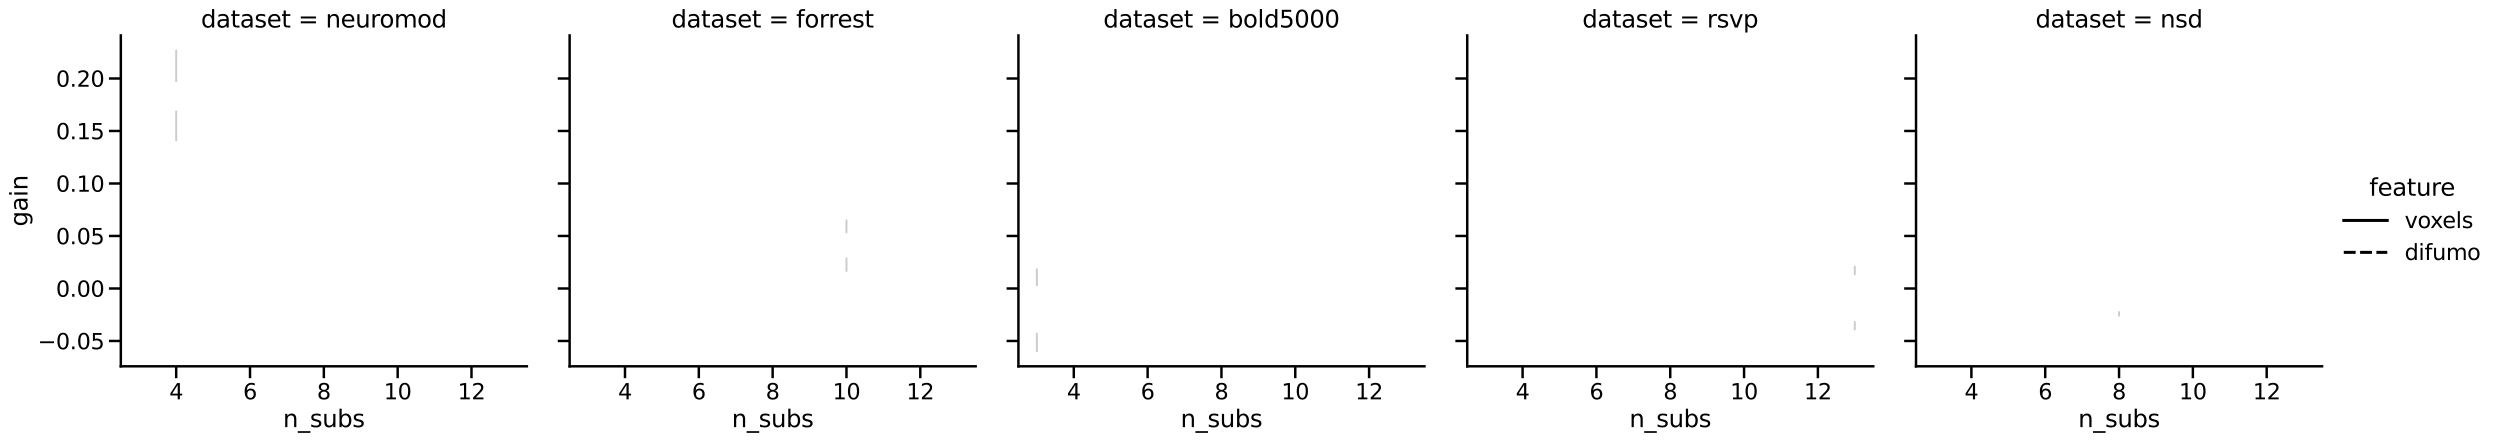 <?xml version="1.0" encoding="utf-8" standalone="no"?>
<!DOCTYPE svg PUBLIC "-//W3C//DTD SVG 1.1//EN"
  "http://www.w3.org/Graphics/SVG/1.1/DTD/svg11.dtd">
<svg xmlns:xlink="http://www.w3.org/1999/xlink" width="1897.099pt" height="335.567pt" viewBox="0 0 1897.099 335.567" xmlns="http://www.w3.org/2000/svg" version="1.1">
 <defs>
  <style type="text/css">*{stroke-linejoin: round; stroke-linecap: butt}</style>
 </defs>
 <g id="figure_1">
  <g id="patch_1">
   <path d="M 0 335.567 
L 1897.099 335.567 
L 1897.099 0 
L 0 0 
z
" style="fill: #ffffff"/>
  </g>
  <g id="axes_1">
   <g id="patch_2">
    <path d="M 91.685 277.977 
L 399.799 277.977 
L 399.799 26.877 
L 91.685 26.877 
z
" style="fill: #ffffff"/>
   </g>
   <g id="PolyCollection_1">
    <defs>
     <path id="m63cdfc72ee" d="M 133.701 -297.277 
L 133.701 -273.858 
L 133.701 -297.277 
L 133.701 -297.277 
z
" style="stroke: #000000; stroke-opacity: 0.2; stroke-width: 1.5"/>
    </defs>
    <g clip-path="url(#p7c803157a4)">
     <use xlink:href="#m63cdfc72ee" x="0" y="335.567" style="fill-opacity: 0.2; stroke: #000000; stroke-opacity: 0.2; stroke-width: 1.5"/>
    </g>
   </g>
   <g id="PolyCollection_2">
    <defs>
     <path id="md21bf39720" d="M 133.701 -250.958 
L 133.701 -229.041 
L 133.701 -250.958 
L 133.701 -250.958 
z
" style="stroke: #000000; stroke-opacity: 0.2; stroke-width: 1.5"/>
    </defs>
    <g clip-path="url(#p7c803157a4)">
     <use xlink:href="#md21bf39720" x="0" y="335.567" style="fill-opacity: 0.2; stroke: #000000; stroke-opacity: 0.2; stroke-width: 1.5"/>
    </g>
   </g>
   <g id="matplotlib.axis_1">
    <g id="xtick_1">
     <g id="line2d_1">
      <defs>
       <path id="m32f44ce529" d="M 0 0 
L 0 9 
" style="stroke: #000000; stroke-width: 1.875"/>
      </defs>
      <g>
       <use xlink:href="#m32f44ce529" x="133.701" y="277.977" style="stroke: #000000; stroke-width: 1.875"/>
      </g>
     </g>
     <g id="text_1">
      <!-- 4 -->
      <g transform="translate(128.452 303.015) scale(0.165 -0.165)">
       <defs>
        <path id="DejaVuSans-34" d="M 2419 4116 
L 825 1625 
L 2419 1625 
L 2419 4116 
z
M 2253 4666 
L 3047 4666 
L 3047 1625 
L 3713 1625 
L 3713 1100 
L 3047 1100 
L 3047 0 
L 2419 0 
L 2419 1100 
L 313 1100 
L 313 1709 
L 2253 4666 
z
" transform="scale(0.016)"/>
       </defs>
       <use xlink:href="#DejaVuSans-34"/>
      </g>
     </g>
    </g>
    <g id="xtick_2">
     <g id="line2d_2">
      <g>
       <use xlink:href="#m32f44ce529" x="189.721" y="277.977" style="stroke: #000000; stroke-width: 1.875"/>
      </g>
     </g>
     <g id="text_2">
      <!-- 6 -->
      <g transform="translate(184.472 303.015) scale(0.165 -0.165)">
       <defs>
        <path id="DejaVuSans-36" d="M 2113 2584 
Q 1688 2584 1439 2293 
Q 1191 2003 1191 1497 
Q 1191 994 1439 701 
Q 1688 409 2113 409 
Q 2538 409 2786 701 
Q 3034 994 3034 1497 
Q 3034 2003 2786 2293 
Q 2538 2584 2113 2584 
z
M 3366 4563 
L 3366 3988 
Q 3128 4100 2886 4159 
Q 2644 4219 2406 4219 
Q 1781 4219 1451 3797 
Q 1122 3375 1075 2522 
Q 1259 2794 1537 2939 
Q 1816 3084 2150 3084 
Q 2853 3084 3261 2657 
Q 3669 2231 3669 1497 
Q 3669 778 3244 343 
Q 2819 -91 2113 -91 
Q 1303 -91 875 529 
Q 447 1150 447 2328 
Q 447 3434 972 4092 
Q 1497 4750 2381 4750 
Q 2619 4750 2861 4703 
Q 3103 4656 3366 4563 
z
" transform="scale(0.016)"/>
       </defs>
       <use xlink:href="#DejaVuSans-36"/>
      </g>
     </g>
    </g>
    <g id="xtick_3">
     <g id="line2d_3">
      <g>
       <use xlink:href="#m32f44ce529" x="245.742" y="277.977" style="stroke: #000000; stroke-width: 1.875"/>
      </g>
     </g>
     <g id="text_3">
      <!-- 8 -->
      <g transform="translate(240.493 303.015) scale(0.165 -0.165)">
       <defs>
        <path id="DejaVuSans-38" d="M 2034 2216 
Q 1584 2216 1326 1975 
Q 1069 1734 1069 1313 
Q 1069 891 1326 650 
Q 1584 409 2034 409 
Q 2484 409 2743 651 
Q 3003 894 3003 1313 
Q 3003 1734 2745 1975 
Q 2488 2216 2034 2216 
z
M 1403 2484 
Q 997 2584 770 2862 
Q 544 3141 544 3541 
Q 544 4100 942 4425 
Q 1341 4750 2034 4750 
Q 2731 4750 3128 4425 
Q 3525 4100 3525 3541 
Q 3525 3141 3298 2862 
Q 3072 2584 2669 2484 
Q 3125 2378 3379 2068 
Q 3634 1759 3634 1313 
Q 3634 634 3220 271 
Q 2806 -91 2034 -91 
Q 1263 -91 848 271 
Q 434 634 434 1313 
Q 434 1759 690 2068 
Q 947 2378 1403 2484 
z
M 1172 3481 
Q 1172 3119 1398 2916 
Q 1625 2713 2034 2713 
Q 2441 2713 2670 2916 
Q 2900 3119 2900 3481 
Q 2900 3844 2670 4047 
Q 2441 4250 2034 4250 
Q 1625 4250 1398 4047 
Q 1172 3844 1172 3481 
z
" transform="scale(0.016)"/>
       </defs>
       <use xlink:href="#DejaVuSans-38"/>
      </g>
     </g>
    </g>
    <g id="xtick_4">
     <g id="line2d_4">
      <g>
       <use xlink:href="#m32f44ce529" x="301.763" y="277.977" style="stroke: #000000; stroke-width: 1.875"/>
      </g>
     </g>
     <g id="text_4">
      <!-- 10 -->
      <g transform="translate(291.265 303.015) scale(0.165 -0.165)">
       <defs>
        <path id="DejaVuSans-31" d="M 794 531 
L 1825 531 
L 1825 4091 
L 703 3866 
L 703 4441 
L 1819 4666 
L 2450 4666 
L 2450 531 
L 3481 531 
L 3481 0 
L 794 0 
L 794 531 
z
" transform="scale(0.016)"/>
        <path id="DejaVuSans-30" d="M 2034 4250 
Q 1547 4250 1301 3770 
Q 1056 3291 1056 2328 
Q 1056 1369 1301 889 
Q 1547 409 2034 409 
Q 2525 409 2770 889 
Q 3016 1369 3016 2328 
Q 3016 3291 2770 3770 
Q 2525 4250 2034 4250 
z
M 2034 4750 
Q 2819 4750 3233 4129 
Q 3647 3509 3647 2328 
Q 3647 1150 3233 529 
Q 2819 -91 2034 -91 
Q 1250 -91 836 529 
Q 422 1150 422 2328 
Q 422 3509 836 4129 
Q 1250 4750 2034 4750 
z
" transform="scale(0.016)"/>
       </defs>
       <use xlink:href="#DejaVuSans-31"/>
       <use xlink:href="#DejaVuSans-30" x="63.623"/>
      </g>
     </g>
    </g>
    <g id="xtick_5">
     <g id="line2d_5">
      <g>
       <use xlink:href="#m32f44ce529" x="357.783" y="277.977" style="stroke: #000000; stroke-width: 1.875"/>
      </g>
     </g>
     <g id="text_5">
      <!-- 12 -->
      <g transform="translate(347.285 303.015) scale(0.165 -0.165)">
       <defs>
        <path id="DejaVuSans-32" d="M 1228 531 
L 3431 531 
L 3431 0 
L 469 0 
L 469 531 
Q 828 903 1448 1529 
Q 2069 2156 2228 2338 
Q 2531 2678 2651 2914 
Q 2772 3150 2772 3378 
Q 2772 3750 2511 3984 
Q 2250 4219 1831 4219 
Q 1534 4219 1204 4116 
Q 875 4013 500 3803 
L 500 4441 
Q 881 4594 1212 4672 
Q 1544 4750 1819 4750 
Q 2544 4750 2975 4387 
Q 3406 4025 3406 3419 
Q 3406 3131 3298 2873 
Q 3191 2616 2906 2266 
Q 2828 2175 2409 1742 
Q 1991 1309 1228 531 
z
" transform="scale(0.016)"/>
       </defs>
       <use xlink:href="#DejaVuSans-31"/>
       <use xlink:href="#DejaVuSans-32" x="63.623"/>
      </g>
     </g>
    </g>
    <g id="text_6">
     <!-- n_subs -->
     <g transform="translate(214.744 324.123) scale(0.18 -0.18)">
      <defs>
       <path id="DejaVuSans-6e" d="M 3513 2113 
L 3513 0 
L 2938 0 
L 2938 2094 
Q 2938 2591 2744 2837 
Q 2550 3084 2163 3084 
Q 1697 3084 1428 2787 
Q 1159 2491 1159 1978 
L 1159 0 
L 581 0 
L 581 3500 
L 1159 3500 
L 1159 2956 
Q 1366 3272 1645 3428 
Q 1925 3584 2291 3584 
Q 2894 3584 3203 3211 
Q 3513 2838 3513 2113 
z
" transform="scale(0.016)"/>
       <path id="DejaVuSans-5f" d="M 3263 -1063 
L 3263 -1509 
L -63 -1509 
L -63 -1063 
L 3263 -1063 
z
" transform="scale(0.016)"/>
       <path id="DejaVuSans-73" d="M 2834 3397 
L 2834 2853 
Q 2591 2978 2328 3040 
Q 2066 3103 1784 3103 
Q 1356 3103 1142 2972 
Q 928 2841 928 2578 
Q 928 2378 1081 2264 
Q 1234 2150 1697 2047 
L 1894 2003 
Q 2506 1872 2764 1633 
Q 3022 1394 3022 966 
Q 3022 478 2636 193 
Q 2250 -91 1575 -91 
Q 1294 -91 989 -36 
Q 684 19 347 128 
L 347 722 
Q 666 556 975 473 
Q 1284 391 1588 391 
Q 1994 391 2212 530 
Q 2431 669 2431 922 
Q 2431 1156 2273 1281 
Q 2116 1406 1581 1522 
L 1381 1569 
Q 847 1681 609 1914 
Q 372 2147 372 2553 
Q 372 3047 722 3315 
Q 1072 3584 1716 3584 
Q 2034 3584 2315 3537 
Q 2597 3491 2834 3397 
z
" transform="scale(0.016)"/>
       <path id="DejaVuSans-75" d="M 544 1381 
L 544 3500 
L 1119 3500 
L 1119 1403 
Q 1119 906 1312 657 
Q 1506 409 1894 409 
Q 2359 409 2629 706 
Q 2900 1003 2900 1516 
L 2900 3500 
L 3475 3500 
L 3475 0 
L 2900 0 
L 2900 538 
Q 2691 219 2414 64 
Q 2138 -91 1772 -91 
Q 1169 -91 856 284 
Q 544 659 544 1381 
z
M 1991 3584 
L 1991 3584 
z
" transform="scale(0.016)"/>
       <path id="DejaVuSans-62" d="M 3116 1747 
Q 3116 2381 2855 2742 
Q 2594 3103 2138 3103 
Q 1681 3103 1420 2742 
Q 1159 2381 1159 1747 
Q 1159 1113 1420 752 
Q 1681 391 2138 391 
Q 2594 391 2855 752 
Q 3116 1113 3116 1747 
z
M 1159 2969 
Q 1341 3281 1617 3432 
Q 1894 3584 2278 3584 
Q 2916 3584 3314 3078 
Q 3713 2572 3713 1747 
Q 3713 922 3314 415 
Q 2916 -91 2278 -91 
Q 1894 -91 1617 61 
Q 1341 213 1159 525 
L 1159 0 
L 581 0 
L 581 4863 
L 1159 4863 
L 1159 2969 
z
" transform="scale(0.016)"/>
      </defs>
      <use xlink:href="#DejaVuSans-6e"/>
      <use xlink:href="#DejaVuSans-5f" x="63.379"/>
      <use xlink:href="#DejaVuSans-73" x="113.379"/>
      <use xlink:href="#DejaVuSans-75" x="165.479"/>
      <use xlink:href="#DejaVuSans-62" x="228.857"/>
      <use xlink:href="#DejaVuSans-73" x="292.334"/>
     </g>
    </g>
   </g>
   <g id="matplotlib.axis_2">
    <g id="ytick_1">
     <g id="line2d_6">
      <defs>
       <path id="mfef5dfbe1e" d="M 0 0 
L -9 0 
" style="stroke: #000000; stroke-width: 1.875"/>
      </defs>
      <g>
       <use xlink:href="#mfef5dfbe1e" x="91.685" y="258.75" style="stroke: #000000; stroke-width: 1.875"/>
      </g>
     </g>
     <g id="text_7">
      <!-- −0.05 -->
      <g transform="translate(28.621 265.018) scale(0.165 -0.165)">
       <defs>
        <path id="DejaVuSans-2212" d="M 678 2272 
L 4684 2272 
L 4684 1741 
L 678 1741 
L 678 2272 
z
" transform="scale(0.016)"/>
        <path id="DejaVuSans-2e" d="M 684 794 
L 1344 794 
L 1344 0 
L 684 0 
L 684 794 
z
" transform="scale(0.016)"/>
        <path id="DejaVuSans-35" d="M 691 4666 
L 3169 4666 
L 3169 4134 
L 1269 4134 
L 1269 2991 
Q 1406 3038 1543 3061 
Q 1681 3084 1819 3084 
Q 2600 3084 3056 2656 
Q 3513 2228 3513 1497 
Q 3513 744 3044 326 
Q 2575 -91 1722 -91 
Q 1428 -91 1123 -41 
Q 819 9 494 109 
L 494 744 
Q 775 591 1075 516 
Q 1375 441 1709 441 
Q 2250 441 2565 725 
Q 2881 1009 2881 1497 
Q 2881 1984 2565 2268 
Q 2250 2553 1709 2553 
Q 1456 2553 1204 2497 
Q 953 2441 691 2322 
L 691 4666 
z
" transform="scale(0.016)"/>
       </defs>
       <use xlink:href="#DejaVuSans-2212"/>
       <use xlink:href="#DejaVuSans-30" x="83.789"/>
       <use xlink:href="#DejaVuSans-2e" x="147.412"/>
       <use xlink:href="#DejaVuSans-30" x="179.199"/>
       <use xlink:href="#DejaVuSans-35" x="242.822"/>
      </g>
     </g>
    </g>
    <g id="ytick_2">
     <g id="line2d_7">
      <g>
       <use xlink:href="#mfef5dfbe1e" x="91.685" y="218.909" style="stroke: #000000; stroke-width: 1.875"/>
      </g>
     </g>
     <g id="text_8">
      <!-- 0.00 -->
      <g transform="translate(42.447 225.178) scale(0.165 -0.165)">
       <use xlink:href="#DejaVuSans-30"/>
       <use xlink:href="#DejaVuSans-2e" x="63.623"/>
       <use xlink:href="#DejaVuSans-30" x="95.41"/>
       <use xlink:href="#DejaVuSans-30" x="159.033"/>
      </g>
     </g>
    </g>
    <g id="ytick_3">
     <g id="line2d_8">
      <g>
       <use xlink:href="#mfef5dfbe1e" x="91.685" y="179.069" style="stroke: #000000; stroke-width: 1.875"/>
      </g>
     </g>
     <g id="text_9">
      <!-- 0.05 -->
      <g transform="translate(42.447 185.338) scale(0.165 -0.165)">
       <use xlink:href="#DejaVuSans-30"/>
       <use xlink:href="#DejaVuSans-2e" x="63.623"/>
       <use xlink:href="#DejaVuSans-30" x="95.41"/>
       <use xlink:href="#DejaVuSans-35" x="159.033"/>
      </g>
     </g>
    </g>
    <g id="ytick_4">
     <g id="line2d_9">
      <g>
       <use xlink:href="#mfef5dfbe1e" x="91.685" y="139.228" style="stroke: #000000; stroke-width: 1.875"/>
      </g>
     </g>
     <g id="text_10">
      <!-- 0.10 -->
      <g transform="translate(42.447 145.497) scale(0.165 -0.165)">
       <use xlink:href="#DejaVuSans-30"/>
       <use xlink:href="#DejaVuSans-2e" x="63.623"/>
       <use xlink:href="#DejaVuSans-31" x="95.41"/>
       <use xlink:href="#DejaVuSans-30" x="159.033"/>
      </g>
     </g>
    </g>
    <g id="ytick_5">
     <g id="line2d_10">
      <g>
       <use xlink:href="#mfef5dfbe1e" x="91.685" y="99.388" style="stroke: #000000; stroke-width: 1.875"/>
      </g>
     </g>
     <g id="text_11">
      <!-- 0.15 -->
      <g transform="translate(42.447 105.657) scale(0.165 -0.165)">
       <use xlink:href="#DejaVuSans-30"/>
       <use xlink:href="#DejaVuSans-2e" x="63.623"/>
       <use xlink:href="#DejaVuSans-31" x="95.41"/>
       <use xlink:href="#DejaVuSans-35" x="159.033"/>
      </g>
     </g>
    </g>
    <g id="ytick_6">
     <g id="line2d_11">
      <g>
       <use xlink:href="#mfef5dfbe1e" x="91.685" y="59.547" style="stroke: #000000; stroke-width: 1.875"/>
      </g>
     </g>
     <g id="text_12">
      <!-- 0.20 -->
      <g transform="translate(42.447 65.816) scale(0.165 -0.165)">
       <use xlink:href="#DejaVuSans-30"/>
       <use xlink:href="#DejaVuSans-2e" x="63.623"/>
       <use xlink:href="#DejaVuSans-32" x="95.41"/>
       <use xlink:href="#DejaVuSans-30" x="159.033"/>
      </g>
     </g>
    </g>
    <g id="text_13">
     <!-- gain -->
     <g transform="translate(20.877 171.86) rotate(-90) scale(0.18 -0.18)">
      <defs>
       <path id="DejaVuSans-67" d="M 2906 1791 
Q 2906 2416 2648 2759 
Q 2391 3103 1925 3103 
Q 1463 3103 1205 2759 
Q 947 2416 947 1791 
Q 947 1169 1205 825 
Q 1463 481 1925 481 
Q 2391 481 2648 825 
Q 2906 1169 2906 1791 
z
M 3481 434 
Q 3481 -459 3084 -895 
Q 2688 -1331 1869 -1331 
Q 1566 -1331 1297 -1286 
Q 1028 -1241 775 -1147 
L 775 -588 
Q 1028 -725 1275 -790 
Q 1522 -856 1778 -856 
Q 2344 -856 2625 -561 
Q 2906 -266 2906 331 
L 2906 616 
Q 2728 306 2450 153 
Q 2172 0 1784 0 
Q 1141 0 747 490 
Q 353 981 353 1791 
Q 353 2603 747 3093 
Q 1141 3584 1784 3584 
Q 2172 3584 2450 3431 
Q 2728 3278 2906 2969 
L 2906 3500 
L 3481 3500 
L 3481 434 
z
" transform="scale(0.016)"/>
       <path id="DejaVuSans-61" d="M 2194 1759 
Q 1497 1759 1228 1600 
Q 959 1441 959 1056 
Q 959 750 1161 570 
Q 1363 391 1709 391 
Q 2188 391 2477 730 
Q 2766 1069 2766 1631 
L 2766 1759 
L 2194 1759 
z
M 3341 1997 
L 3341 0 
L 2766 0 
L 2766 531 
Q 2569 213 2275 61 
Q 1981 -91 1556 -91 
Q 1019 -91 701 211 
Q 384 513 384 1019 
Q 384 1609 779 1909 
Q 1175 2209 1959 2209 
L 2766 2209 
L 2766 2266 
Q 2766 2663 2505 2880 
Q 2244 3097 1772 3097 
Q 1472 3097 1187 3025 
Q 903 2953 641 2809 
L 641 3341 
Q 956 3463 1253 3523 
Q 1550 3584 1831 3584 
Q 2591 3584 2966 3190 
Q 3341 2797 3341 1997 
z
" transform="scale(0.016)"/>
       <path id="DejaVuSans-69" d="M 603 3500 
L 1178 3500 
L 1178 0 
L 603 0 
L 603 3500 
z
M 603 4863 
L 1178 4863 
L 1178 4134 
L 603 4134 
L 603 4863 
z
" transform="scale(0.016)"/>
      </defs>
      <use xlink:href="#DejaVuSans-67"/>
      <use xlink:href="#DejaVuSans-61" x="63.477"/>
      <use xlink:href="#DejaVuSans-69" x="124.756"/>
      <use xlink:href="#DejaVuSans-6e" x="152.539"/>
     </g>
    </g>
   </g>
   <g id="line2d_12">
    <path d="M 133.701 50.417 
" clip-path="url(#p7c803157a4)" style="fill: none; stroke: #000000; stroke-width: 2.25; stroke-linecap: square"/>
   </g>
   <g id="line2d_13">
    <path d="M 133.701 95.57 
" clip-path="url(#p7c803157a4)" style="fill: none; stroke-dasharray: 9,3.375; stroke-dashoffset: 0; stroke: #000000; stroke-width: 2.25"/>
   </g>
   <g id="line2d_14"/>
   <g id="line2d_15"/>
   <g id="patch_3">
    <path d="M 91.685 277.977 
L 91.685 26.877 
" style="fill: none; stroke: #000000; stroke-width: 1.875; stroke-linejoin: miter; stroke-linecap: square"/>
   </g>
   <g id="patch_4">
    <path d="M 91.685 277.977 
L 399.799 277.977 
" style="fill: none; stroke: #000000; stroke-width: 1.875; stroke-linejoin: miter; stroke-linecap: square"/>
   </g>
   <g id="text_14">
    <!-- dataset = neuromod -->
    <g transform="translate(152.516 20.877) scale(0.18 -0.18)">
     <defs>
      <path id="DejaVuSans-64" d="M 2906 2969 
L 2906 4863 
L 3481 4863 
L 3481 0 
L 2906 0 
L 2906 525 
Q 2725 213 2448 61 
Q 2172 -91 1784 -91 
Q 1150 -91 751 415 
Q 353 922 353 1747 
Q 353 2572 751 3078 
Q 1150 3584 1784 3584 
Q 2172 3584 2448 3432 
Q 2725 3281 2906 2969 
z
M 947 1747 
Q 947 1113 1208 752 
Q 1469 391 1925 391 
Q 2381 391 2643 752 
Q 2906 1113 2906 1747 
Q 2906 2381 2643 2742 
Q 2381 3103 1925 3103 
Q 1469 3103 1208 2742 
Q 947 2381 947 1747 
z
" transform="scale(0.016)"/>
      <path id="DejaVuSans-74" d="M 1172 4494 
L 1172 3500 
L 2356 3500 
L 2356 3053 
L 1172 3053 
L 1172 1153 
Q 1172 725 1289 603 
Q 1406 481 1766 481 
L 2356 481 
L 2356 0 
L 1766 0 
Q 1100 0 847 248 
Q 594 497 594 1153 
L 594 3053 
L 172 3053 
L 172 3500 
L 594 3500 
L 594 4494 
L 1172 4494 
z
" transform="scale(0.016)"/>
      <path id="DejaVuSans-65" d="M 3597 1894 
L 3597 1613 
L 953 1613 
Q 991 1019 1311 708 
Q 1631 397 2203 397 
Q 2534 397 2845 478 
Q 3156 559 3463 722 
L 3463 178 
Q 3153 47 2828 -22 
Q 2503 -91 2169 -91 
Q 1331 -91 842 396 
Q 353 884 353 1716 
Q 353 2575 817 3079 
Q 1281 3584 2069 3584 
Q 2775 3584 3186 3129 
Q 3597 2675 3597 1894 
z
M 3022 2063 
Q 3016 2534 2758 2815 
Q 2500 3097 2075 3097 
Q 1594 3097 1305 2825 
Q 1016 2553 972 2059 
L 3022 2063 
z
" transform="scale(0.016)"/>
      <path id="DejaVuSans-20" transform="scale(0.016)"/>
      <path id="DejaVuSans-3d" d="M 678 2906 
L 4684 2906 
L 4684 2381 
L 678 2381 
L 678 2906 
z
M 678 1631 
L 4684 1631 
L 4684 1100 
L 678 1100 
L 678 1631 
z
" transform="scale(0.016)"/>
      <path id="DejaVuSans-72" d="M 2631 2963 
Q 2534 3019 2420 3045 
Q 2306 3072 2169 3072 
Q 1681 3072 1420 2755 
Q 1159 2438 1159 1844 
L 1159 0 
L 581 0 
L 581 3500 
L 1159 3500 
L 1159 2956 
Q 1341 3275 1631 3429 
Q 1922 3584 2338 3584 
Q 2397 3584 2469 3576 
Q 2541 3569 2628 3553 
L 2631 2963 
z
" transform="scale(0.016)"/>
      <path id="DejaVuSans-6f" d="M 1959 3097 
Q 1497 3097 1228 2736 
Q 959 2375 959 1747 
Q 959 1119 1226 758 
Q 1494 397 1959 397 
Q 2419 397 2687 759 
Q 2956 1122 2956 1747 
Q 2956 2369 2687 2733 
Q 2419 3097 1959 3097 
z
M 1959 3584 
Q 2709 3584 3137 3096 
Q 3566 2609 3566 1747 
Q 3566 888 3137 398 
Q 2709 -91 1959 -91 
Q 1206 -91 779 398 
Q 353 888 353 1747 
Q 353 2609 779 3096 
Q 1206 3584 1959 3584 
z
" transform="scale(0.016)"/>
      <path id="DejaVuSans-6d" d="M 3328 2828 
Q 3544 3216 3844 3400 
Q 4144 3584 4550 3584 
Q 5097 3584 5394 3201 
Q 5691 2819 5691 2113 
L 5691 0 
L 5113 0 
L 5113 2094 
Q 5113 2597 4934 2840 
Q 4756 3084 4391 3084 
Q 3944 3084 3684 2787 
Q 3425 2491 3425 1978 
L 3425 0 
L 2847 0 
L 2847 2094 
Q 2847 2600 2669 2842 
Q 2491 3084 2119 3084 
Q 1678 3084 1418 2786 
Q 1159 2488 1159 1978 
L 1159 0 
L 581 0 
L 581 3500 
L 1159 3500 
L 1159 2956 
Q 1356 3278 1631 3431 
Q 1906 3584 2284 3584 
Q 2666 3584 2933 3390 
Q 3200 3197 3328 2828 
z
" transform="scale(0.016)"/>
     </defs>
     <use xlink:href="#DejaVuSans-64"/>
     <use xlink:href="#DejaVuSans-61" x="63.477"/>
     <use xlink:href="#DejaVuSans-74" x="124.756"/>
     <use xlink:href="#DejaVuSans-61" x="163.965"/>
     <use xlink:href="#DejaVuSans-73" x="225.244"/>
     <use xlink:href="#DejaVuSans-65" x="277.344"/>
     <use xlink:href="#DejaVuSans-74" x="338.867"/>
     <use xlink:href="#DejaVuSans-20" x="378.076"/>
     <use xlink:href="#DejaVuSans-3d" x="409.863"/>
     <use xlink:href="#DejaVuSans-20" x="493.652"/>
     <use xlink:href="#DejaVuSans-6e" x="525.439"/>
     <use xlink:href="#DejaVuSans-65" x="588.818"/>
     <use xlink:href="#DejaVuSans-75" x="650.342"/>
     <use xlink:href="#DejaVuSans-72" x="713.721"/>
     <use xlink:href="#DejaVuSans-6f" x="752.584"/>
     <use xlink:href="#DejaVuSans-6d" x="813.766"/>
     <use xlink:href="#DejaVuSans-6f" x="911.178"/>
     <use xlink:href="#DejaVuSans-64" x="972.359"/>
    </g>
   </g>
  </g>
  <g id="axes_2">
   <g id="patch_5">
    <path d="M 432.253 277.977 
L 740.367 277.977 
L 740.367 26.877 
L 432.253 26.877 
z
" style="fill: #ffffff"/>
   </g>
   <g id="PolyCollection_3">
    <defs>
     <path id="mb0c12eab4d" d="M 642.331 -168.342 
L 642.331 -159.22 
L 642.331 -168.342 
L 642.331 -168.342 
z
" style="stroke: #000000; stroke-opacity: 0.2; stroke-width: 1.5"/>
    </defs>
    <g clip-path="url(#pe112518527)">
     <use xlink:href="#mb0c12eab4d" x="0" y="335.567" style="fill-opacity: 0.2; stroke: #000000; stroke-opacity: 0.2; stroke-width: 1.5"/>
    </g>
   </g>
   <g id="PolyCollection_4">
    <defs>
     <path id="m80507db668" d="M 642.331 -139.456 
L 642.331 -129.958 
L 642.331 -139.456 
L 642.331 -139.456 
z
" style="stroke: #000000; stroke-opacity: 0.2; stroke-width: 1.5"/>
    </defs>
    <g clip-path="url(#pe112518527)">
     <use xlink:href="#m80507db668" x="0" y="335.567" style="fill-opacity: 0.2; stroke: #000000; stroke-opacity: 0.2; stroke-width: 1.5"/>
    </g>
   </g>
   <g id="matplotlib.axis_3">
    <g id="xtick_6">
     <g id="line2d_16">
      <g>
       <use xlink:href="#m32f44ce529" x="474.269" y="277.977" style="stroke: #000000; stroke-width: 1.875"/>
      </g>
     </g>
     <g id="text_15">
      <!-- 4 -->
      <g transform="translate(469.02 303.015) scale(0.165 -0.165)">
       <use xlink:href="#DejaVuSans-34"/>
      </g>
     </g>
    </g>
    <g id="xtick_7">
     <g id="line2d_17">
      <g>
       <use xlink:href="#m32f44ce529" x="530.289" y="277.977" style="stroke: #000000; stroke-width: 1.875"/>
      </g>
     </g>
     <g id="text_16">
      <!-- 6 -->
      <g transform="translate(525.04 303.015) scale(0.165 -0.165)">
       <use xlink:href="#DejaVuSans-36"/>
      </g>
     </g>
    </g>
    <g id="xtick_8">
     <g id="line2d_18">
      <g>
       <use xlink:href="#m32f44ce529" x="586.31" y="277.977" style="stroke: #000000; stroke-width: 1.875"/>
      </g>
     </g>
     <g id="text_17">
      <!-- 8 -->
      <g transform="translate(581.061 303.015) scale(0.165 -0.165)">
       <use xlink:href="#DejaVuSans-38"/>
      </g>
     </g>
    </g>
    <g id="xtick_9">
     <g id="line2d_19">
      <g>
       <use xlink:href="#m32f44ce529" x="642.331" y="277.977" style="stroke: #000000; stroke-width: 1.875"/>
      </g>
     </g>
     <g id="text_18">
      <!-- 10 -->
      <g transform="translate(631.833 303.015) scale(0.165 -0.165)">
       <use xlink:href="#DejaVuSans-31"/>
       <use xlink:href="#DejaVuSans-30" x="63.623"/>
      </g>
     </g>
    </g>
    <g id="xtick_10">
     <g id="line2d_20">
      <g>
       <use xlink:href="#m32f44ce529" x="698.351" y="277.977" style="stroke: #000000; stroke-width: 1.875"/>
      </g>
     </g>
     <g id="text_19">
      <!-- 12 -->
      <g transform="translate(687.853 303.015) scale(0.165 -0.165)">
       <use xlink:href="#DejaVuSans-31"/>
       <use xlink:href="#DejaVuSans-32" x="63.623"/>
      </g>
     </g>
    </g>
    <g id="text_20">
     <!-- n_subs -->
     <g transform="translate(555.312 324.123) scale(0.18 -0.18)">
      <use xlink:href="#DejaVuSans-6e"/>
      <use xlink:href="#DejaVuSans-5f" x="63.379"/>
      <use xlink:href="#DejaVuSans-73" x="113.379"/>
      <use xlink:href="#DejaVuSans-75" x="165.479"/>
      <use xlink:href="#DejaVuSans-62" x="228.857"/>
      <use xlink:href="#DejaVuSans-73" x="292.334"/>
     </g>
    </g>
   </g>
   <g id="matplotlib.axis_4">
    <g id="ytick_7">
     <g id="line2d_21">
      <g>
       <use xlink:href="#mfef5dfbe1e" x="432.253" y="258.75" style="stroke: #000000; stroke-width: 1.875"/>
      </g>
     </g>
    </g>
    <g id="ytick_8">
     <g id="line2d_22">
      <g>
       <use xlink:href="#mfef5dfbe1e" x="432.253" y="218.909" style="stroke: #000000; stroke-width: 1.875"/>
      </g>
     </g>
    </g>
    <g id="ytick_9">
     <g id="line2d_23">
      <g>
       <use xlink:href="#mfef5dfbe1e" x="432.253" y="179.069" style="stroke: #000000; stroke-width: 1.875"/>
      </g>
     </g>
    </g>
    <g id="ytick_10">
     <g id="line2d_24">
      <g>
       <use xlink:href="#mfef5dfbe1e" x="432.253" y="139.228" style="stroke: #000000; stroke-width: 1.875"/>
      </g>
     </g>
    </g>
    <g id="ytick_11">
     <g id="line2d_25">
      <g>
       <use xlink:href="#mfef5dfbe1e" x="432.253" y="99.388" style="stroke: #000000; stroke-width: 1.875"/>
      </g>
     </g>
    </g>
    <g id="ytick_12">
     <g id="line2d_26">
      <g>
       <use xlink:href="#mfef5dfbe1e" x="432.253" y="59.547" style="stroke: #000000; stroke-width: 1.875"/>
      </g>
     </g>
    </g>
   </g>
   <g id="line2d_27">
    <path d="M 642.331 171.809 
" clip-path="url(#pe112518527)" style="fill: none; stroke: #000000; stroke-width: 2.25; stroke-linecap: square"/>
   </g>
   <g id="line2d_28">
    <path d="M 642.331 200.981 
" clip-path="url(#pe112518527)" style="fill: none; stroke-dasharray: 9,3.375; stroke-dashoffset: 0; stroke: #000000; stroke-width: 2.25"/>
   </g>
   <g id="patch_6">
    <path d="M 432.253 277.977 
L 432.253 26.877 
" style="fill: none; stroke: #000000; stroke-width: 1.875; stroke-linejoin: miter; stroke-linecap: square"/>
   </g>
   <g id="patch_7">
    <path d="M 432.253 277.977 
L 740.367 277.977 
" style="fill: none; stroke: #000000; stroke-width: 1.875; stroke-linejoin: miter; stroke-linecap: square"/>
   </g>
   <g id="text_21">
    <!-- dataset = forrest -->
    <g transform="translate(509.551 20.877) scale(0.18 -0.18)">
     <defs>
      <path id="DejaVuSans-66" d="M 2375 4863 
L 2375 4384 
L 1825 4384 
Q 1516 4384 1395 4259 
Q 1275 4134 1275 3809 
L 1275 3500 
L 2222 3500 
L 2222 3053 
L 1275 3053 
L 1275 0 
L 697 0 
L 697 3053 
L 147 3053 
L 147 3500 
L 697 3500 
L 697 3744 
Q 697 4328 969 4595 
Q 1241 4863 1831 4863 
L 2375 4863 
z
" transform="scale(0.016)"/>
     </defs>
     <use xlink:href="#DejaVuSans-64"/>
     <use xlink:href="#DejaVuSans-61" x="63.477"/>
     <use xlink:href="#DejaVuSans-74" x="124.756"/>
     <use xlink:href="#DejaVuSans-61" x="163.965"/>
     <use xlink:href="#DejaVuSans-73" x="225.244"/>
     <use xlink:href="#DejaVuSans-65" x="277.344"/>
     <use xlink:href="#DejaVuSans-74" x="338.867"/>
     <use xlink:href="#DejaVuSans-20" x="378.076"/>
     <use xlink:href="#DejaVuSans-3d" x="409.863"/>
     <use xlink:href="#DejaVuSans-20" x="493.652"/>
     <use xlink:href="#DejaVuSans-66" x="525.439"/>
     <use xlink:href="#DejaVuSans-6f" x="560.645"/>
     <use xlink:href="#DejaVuSans-72" x="621.826"/>
     <use xlink:href="#DejaVuSans-72" x="661.189"/>
     <use xlink:href="#DejaVuSans-65" x="700.053"/>
     <use xlink:href="#DejaVuSans-73" x="761.576"/>
     <use xlink:href="#DejaVuSans-74" x="813.676"/>
    </g>
   </g>
  </g>
  <g id="axes_3">
   <g id="patch_8">
    <path d="M 772.821 277.977 
L 1080.935 277.977 
L 1080.935 26.877 
L 772.821 26.877 
z
" style="fill: #ffffff"/>
   </g>
   <g id="PolyCollection_5">
    <defs>
     <path id="m7802e84936" d="M 786.826 -131.188 
L 786.826 -119.077 
L 786.826 -131.188 
L 786.826 -131.188 
z
" style="stroke: #000000; stroke-opacity: 0.2; stroke-width: 1.5"/>
    </defs>
    <g clip-path="url(#pdd58e1faf9)">
     <use xlink:href="#m7802e84936" x="0" y="335.567" style="fill-opacity: 0.2; stroke: #000000; stroke-opacity: 0.2; stroke-width: 1.5"/>
    </g>
   </g>
   <g id="PolyCollection_6">
    <defs>
     <path id="ma079865793" d="M 786.826 -82.405 
L 786.826 -69.004 
L 786.826 -82.405 
L 786.826 -82.405 
z
" style="stroke: #000000; stroke-opacity: 0.2; stroke-width: 1.5"/>
    </defs>
    <g clip-path="url(#pdd58e1faf9)">
     <use xlink:href="#ma079865793" x="0" y="335.567" style="fill-opacity: 0.2; stroke: #000000; stroke-opacity: 0.2; stroke-width: 1.5"/>
    </g>
   </g>
   <g id="matplotlib.axis_5">
    <g id="xtick_11">
     <g id="line2d_29">
      <g>
       <use xlink:href="#m32f44ce529" x="814.837" y="277.977" style="stroke: #000000; stroke-width: 1.875"/>
      </g>
     </g>
     <g id="text_22">
      <!-- 4 -->
      <g transform="translate(809.588 303.015) scale(0.165 -0.165)">
       <use xlink:href="#DejaVuSans-34"/>
      </g>
     </g>
    </g>
    <g id="xtick_12">
     <g id="line2d_30">
      <g>
       <use xlink:href="#m32f44ce529" x="870.857" y="277.977" style="stroke: #000000; stroke-width: 1.875"/>
      </g>
     </g>
     <g id="text_23">
      <!-- 6 -->
      <g transform="translate(865.608 303.015) scale(0.165 -0.165)">
       <use xlink:href="#DejaVuSans-36"/>
      </g>
     </g>
    </g>
    <g id="xtick_13">
     <g id="line2d_31">
      <g>
       <use xlink:href="#m32f44ce529" x="926.878" y="277.977" style="stroke: #000000; stroke-width: 1.875"/>
      </g>
     </g>
     <g id="text_24">
      <!-- 8 -->
      <g transform="translate(921.629 303.015) scale(0.165 -0.165)">
       <use xlink:href="#DejaVuSans-38"/>
      </g>
     </g>
    </g>
    <g id="xtick_14">
     <g id="line2d_32">
      <g>
       <use xlink:href="#m32f44ce529" x="982.898" y="277.977" style="stroke: #000000; stroke-width: 1.875"/>
      </g>
     </g>
     <g id="text_25">
      <!-- 10 -->
      <g transform="translate(972.4 303.015) scale(0.165 -0.165)">
       <use xlink:href="#DejaVuSans-31"/>
       <use xlink:href="#DejaVuSans-30" x="63.623"/>
      </g>
     </g>
    </g>
    <g id="xtick_15">
     <g id="line2d_33">
      <g>
       <use xlink:href="#m32f44ce529" x="1038.919" y="277.977" style="stroke: #000000; stroke-width: 1.875"/>
      </g>
     </g>
     <g id="text_26">
      <!-- 12 -->
      <g transform="translate(1028.421 303.015) scale(0.165 -0.165)">
       <use xlink:href="#DejaVuSans-31"/>
       <use xlink:href="#DejaVuSans-32" x="63.623"/>
      </g>
     </g>
    </g>
    <g id="text_27">
     <!-- n_subs -->
     <g transform="translate(895.88 324.123) scale(0.18 -0.18)">
      <use xlink:href="#DejaVuSans-6e"/>
      <use xlink:href="#DejaVuSans-5f" x="63.379"/>
      <use xlink:href="#DejaVuSans-73" x="113.379"/>
      <use xlink:href="#DejaVuSans-75" x="165.479"/>
      <use xlink:href="#DejaVuSans-62" x="228.857"/>
      <use xlink:href="#DejaVuSans-73" x="292.334"/>
     </g>
    </g>
   </g>
   <g id="matplotlib.axis_6">
    <g id="ytick_13">
     <g id="line2d_34">
      <g>
       <use xlink:href="#mfef5dfbe1e" x="772.821" y="258.75" style="stroke: #000000; stroke-width: 1.875"/>
      </g>
     </g>
    </g>
    <g id="ytick_14">
     <g id="line2d_35">
      <g>
       <use xlink:href="#mfef5dfbe1e" x="772.821" y="218.909" style="stroke: #000000; stroke-width: 1.875"/>
      </g>
     </g>
    </g>
    <g id="ytick_15">
     <g id="line2d_36">
      <g>
       <use xlink:href="#mfef5dfbe1e" x="772.821" y="179.069" style="stroke: #000000; stroke-width: 1.875"/>
      </g>
     </g>
    </g>
    <g id="ytick_16">
     <g id="line2d_37">
      <g>
       <use xlink:href="#mfef5dfbe1e" x="772.821" y="139.228" style="stroke: #000000; stroke-width: 1.875"/>
      </g>
     </g>
    </g>
    <g id="ytick_17">
     <g id="line2d_38">
      <g>
       <use xlink:href="#mfef5dfbe1e" x="772.821" y="99.388" style="stroke: #000000; stroke-width: 1.875"/>
      </g>
     </g>
    </g>
    <g id="ytick_18">
     <g id="line2d_39">
      <g>
       <use xlink:href="#mfef5dfbe1e" x="772.821" y="59.547" style="stroke: #000000; stroke-width: 1.875"/>
      </g>
     </g>
    </g>
   </g>
   <g id="line2d_40">
    <path d="M 786.826 210.551 
" clip-path="url(#pdd58e1faf9)" style="fill: none; stroke: #000000; stroke-width: 2.25; stroke-linecap: square"/>
   </g>
   <g id="line2d_41">
    <path d="M 786.826 259.843 
" clip-path="url(#pdd58e1faf9)" style="fill: none; stroke-dasharray: 9,3.375; stroke-dashoffset: 0; stroke: #000000; stroke-width: 2.25"/>
   </g>
   <g id="patch_9">
    <path d="M 772.821 277.977 
L 772.821 26.877 
" style="fill: none; stroke: #000000; stroke-width: 1.875; stroke-linejoin: miter; stroke-linecap: square"/>
   </g>
   <g id="patch_10">
    <path d="M 772.821 277.977 
L 1080.935 277.977 
" style="fill: none; stroke: #000000; stroke-width: 1.875; stroke-linejoin: miter; stroke-linecap: square"/>
   </g>
   <g id="text_28">
    <!-- dataset = bold5000 -->
    <g transform="translate(837.249 20.877) scale(0.18 -0.18)">
     <defs>
      <path id="DejaVuSans-6c" d="M 603 4863 
L 1178 4863 
L 1178 0 
L 603 0 
L 603 4863 
z
" transform="scale(0.016)"/>
     </defs>
     <use xlink:href="#DejaVuSans-64"/>
     <use xlink:href="#DejaVuSans-61" x="63.477"/>
     <use xlink:href="#DejaVuSans-74" x="124.756"/>
     <use xlink:href="#DejaVuSans-61" x="163.965"/>
     <use xlink:href="#DejaVuSans-73" x="225.244"/>
     <use xlink:href="#DejaVuSans-65" x="277.344"/>
     <use xlink:href="#DejaVuSans-74" x="338.867"/>
     <use xlink:href="#DejaVuSans-20" x="378.076"/>
     <use xlink:href="#DejaVuSans-3d" x="409.863"/>
     <use xlink:href="#DejaVuSans-20" x="493.652"/>
     <use xlink:href="#DejaVuSans-62" x="525.439"/>
     <use xlink:href="#DejaVuSans-6f" x="588.916"/>
     <use xlink:href="#DejaVuSans-6c" x="650.098"/>
     <use xlink:href="#DejaVuSans-64" x="677.881"/>
     <use xlink:href="#DejaVuSans-35" x="741.357"/>
     <use xlink:href="#DejaVuSans-30" x="804.98"/>
     <use xlink:href="#DejaVuSans-30" x="868.604"/>
     <use xlink:href="#DejaVuSans-30" x="932.227"/>
    </g>
   </g>
  </g>
  <g id="axes_4">
   <g id="patch_11">
    <path d="M 1113.389 277.977 
L 1421.502 277.977 
L 1421.502 26.877 
L 1113.389 26.877 
z
" style="fill: #ffffff"/>
   </g>
   <g id="PolyCollection_7">
    <defs>
     <path id="me1690ab0ca" d="M 1407.497 -133.182 
L 1407.497 -127.409 
L 1407.497 -133.182 
L 1407.497 -133.182 
z
" style="stroke: #000000; stroke-opacity: 0.2; stroke-width: 1.5"/>
    </defs>
    <g clip-path="url(#p4291a82e4b)">
     <use xlink:href="#me1690ab0ca" x="0" y="335.567" style="fill-opacity: 0.2; stroke: #000000; stroke-opacity: 0.2; stroke-width: 1.5"/>
    </g>
   </g>
   <g id="PolyCollection_8">
    <defs>
     <path id="m34ea6d8ccc" d="M 1407.497 -91.282 
L 1407.497 -85.56 
L 1407.497 -91.282 
L 1407.497 -91.282 
z
" style="stroke: #000000; stroke-opacity: 0.2; stroke-width: 1.5"/>
    </defs>
    <g clip-path="url(#p4291a82e4b)">
     <use xlink:href="#m34ea6d8ccc" x="0" y="335.567" style="fill-opacity: 0.2; stroke: #000000; stroke-opacity: 0.2; stroke-width: 1.5"/>
    </g>
   </g>
   <g id="matplotlib.axis_7">
    <g id="xtick_16">
     <g id="line2d_42">
      <g>
       <use xlink:href="#m32f44ce529" x="1155.404" y="277.977" style="stroke: #000000; stroke-width: 1.875"/>
      </g>
     </g>
     <g id="text_29">
      <!-- 4 -->
      <g transform="translate(1150.155 303.015) scale(0.165 -0.165)">
       <use xlink:href="#DejaVuSans-34"/>
      </g>
     </g>
    </g>
    <g id="xtick_17">
     <g id="line2d_43">
      <g>
       <use xlink:href="#m32f44ce529" x="1211.425" y="277.977" style="stroke: #000000; stroke-width: 1.875"/>
      </g>
     </g>
     <g id="text_30">
      <!-- 6 -->
      <g transform="translate(1206.176 303.015) scale(0.165 -0.165)">
       <use xlink:href="#DejaVuSans-36"/>
      </g>
     </g>
    </g>
    <g id="xtick_18">
     <g id="line2d_44">
      <g>
       <use xlink:href="#m32f44ce529" x="1267.446" y="277.977" style="stroke: #000000; stroke-width: 1.875"/>
      </g>
     </g>
     <g id="text_31">
      <!-- 8 -->
      <g transform="translate(1262.197 303.015) scale(0.165 -0.165)">
       <use xlink:href="#DejaVuSans-38"/>
      </g>
     </g>
    </g>
    <g id="xtick_19">
     <g id="line2d_45">
      <g>
       <use xlink:href="#m32f44ce529" x="1323.466" y="277.977" style="stroke: #000000; stroke-width: 1.875"/>
      </g>
     </g>
     <g id="text_32">
      <!-- 10 -->
      <g transform="translate(1312.968 303.015) scale(0.165 -0.165)">
       <use xlink:href="#DejaVuSans-31"/>
       <use xlink:href="#DejaVuSans-30" x="63.623"/>
      </g>
     </g>
    </g>
    <g id="xtick_20">
     <g id="line2d_46">
      <g>
       <use xlink:href="#m32f44ce529" x="1379.487" y="277.977" style="stroke: #000000; stroke-width: 1.875"/>
      </g>
     </g>
     <g id="text_33">
      <!-- 12 -->
      <g transform="translate(1368.989 303.015) scale(0.165 -0.165)">
       <use xlink:href="#DejaVuSans-31"/>
       <use xlink:href="#DejaVuSans-32" x="63.623"/>
      </g>
     </g>
    </g>
    <g id="text_34">
     <!-- n_subs -->
     <g transform="translate(1236.448 324.123) scale(0.18 -0.18)">
      <use xlink:href="#DejaVuSans-6e"/>
      <use xlink:href="#DejaVuSans-5f" x="63.379"/>
      <use xlink:href="#DejaVuSans-73" x="113.379"/>
      <use xlink:href="#DejaVuSans-75" x="165.479"/>
      <use xlink:href="#DejaVuSans-62" x="228.857"/>
      <use xlink:href="#DejaVuSans-73" x="292.334"/>
     </g>
    </g>
   </g>
   <g id="matplotlib.axis_8">
    <g id="ytick_19">
     <g id="line2d_47">
      <g>
       <use xlink:href="#mfef5dfbe1e" x="1113.389" y="258.75" style="stroke: #000000; stroke-width: 1.875"/>
      </g>
     </g>
    </g>
    <g id="ytick_20">
     <g id="line2d_48">
      <g>
       <use xlink:href="#mfef5dfbe1e" x="1113.389" y="218.909" style="stroke: #000000; stroke-width: 1.875"/>
      </g>
     </g>
    </g>
    <g id="ytick_21">
     <g id="line2d_49">
      <g>
       <use xlink:href="#mfef5dfbe1e" x="1113.389" y="179.069" style="stroke: #000000; stroke-width: 1.875"/>
      </g>
     </g>
    </g>
    <g id="ytick_22">
     <g id="line2d_50">
      <g>
       <use xlink:href="#mfef5dfbe1e" x="1113.389" y="139.228" style="stroke: #000000; stroke-width: 1.875"/>
      </g>
     </g>
    </g>
    <g id="ytick_23">
     <g id="line2d_51">
      <g>
       <use xlink:href="#mfef5dfbe1e" x="1113.389" y="99.388" style="stroke: #000000; stroke-width: 1.875"/>
      </g>
     </g>
    </g>
    <g id="ytick_24">
     <g id="line2d_52">
      <g>
       <use xlink:href="#mfef5dfbe1e" x="1113.389" y="59.547" style="stroke: #000000; stroke-width: 1.875"/>
      </g>
     </g>
    </g>
   </g>
   <g id="line2d_53">
    <path d="M 1407.497 205.272 
" clip-path="url(#p4291a82e4b)" style="fill: none; stroke: #000000; stroke-width: 2.25; stroke-linecap: square"/>
   </g>
   <g id="line2d_54">
    <path d="M 1407.497 247.24 
" clip-path="url(#p4291a82e4b)" style="fill: none; stroke-dasharray: 9,3.375; stroke-dashoffset: 0; stroke: #000000; stroke-width: 2.25"/>
   </g>
   <g id="patch_12">
    <path d="M 1113.389 277.977 
L 1113.389 26.877 
" style="fill: none; stroke: #000000; stroke-width: 1.875; stroke-linejoin: miter; stroke-linecap: square"/>
   </g>
   <g id="patch_13">
    <path d="M 1113.389 277.977 
L 1421.502 277.977 
" style="fill: none; stroke: #000000; stroke-width: 1.875; stroke-linejoin: miter; stroke-linecap: square"/>
   </g>
   <g id="text_35">
    <!-- dataset = rsvp -->
    <g transform="translate(1200.728 20.877) scale(0.18 -0.18)">
     <defs>
      <path id="DejaVuSans-76" d="M 191 3500 
L 800 3500 
L 1894 563 
L 2988 3500 
L 3597 3500 
L 2284 0 
L 1503 0 
L 191 3500 
z
" transform="scale(0.016)"/>
      <path id="DejaVuSans-70" d="M 1159 525 
L 1159 -1331 
L 581 -1331 
L 581 3500 
L 1159 3500 
L 1159 2969 
Q 1341 3281 1617 3432 
Q 1894 3584 2278 3584 
Q 2916 3584 3314 3078 
Q 3713 2572 3713 1747 
Q 3713 922 3314 415 
Q 2916 -91 2278 -91 
Q 1894 -91 1617 61 
Q 1341 213 1159 525 
z
M 3116 1747 
Q 3116 2381 2855 2742 
Q 2594 3103 2138 3103 
Q 1681 3103 1420 2742 
Q 1159 2381 1159 1747 
Q 1159 1113 1420 752 
Q 1681 391 2138 391 
Q 2594 391 2855 752 
Q 3116 1113 3116 1747 
z
" transform="scale(0.016)"/>
     </defs>
     <use xlink:href="#DejaVuSans-64"/>
     <use xlink:href="#DejaVuSans-61" x="63.477"/>
     <use xlink:href="#DejaVuSans-74" x="124.756"/>
     <use xlink:href="#DejaVuSans-61" x="163.965"/>
     <use xlink:href="#DejaVuSans-73" x="225.244"/>
     <use xlink:href="#DejaVuSans-65" x="277.344"/>
     <use xlink:href="#DejaVuSans-74" x="338.867"/>
     <use xlink:href="#DejaVuSans-20" x="378.076"/>
     <use xlink:href="#DejaVuSans-3d" x="409.863"/>
     <use xlink:href="#DejaVuSans-20" x="493.652"/>
     <use xlink:href="#DejaVuSans-72" x="525.439"/>
     <use xlink:href="#DejaVuSans-73" x="566.553"/>
     <use xlink:href="#DejaVuSans-76" x="618.652"/>
     <use xlink:href="#DejaVuSans-70" x="677.832"/>
    </g>
   </g>
  </g>
  <g id="axes_5">
   <g id="patch_14">
    <path d="M 1453.957 277.977 
L 1762.07 277.977 
L 1762.07 26.877 
L 1453.957 26.877 
z
" style="fill: #ffffff"/>
   </g>
   <g id="PolyCollection_9">
    <defs>
     <path id="m3de99cf47d" d="M 1608.014 -98.695 
L 1608.014 -96.074 
L 1608.014 -98.695 
L 1608.014 -98.695 
z
" style="stroke: #000000; stroke-opacity: 0.2; stroke-width: 1.5"/>
    </defs>
    <g clip-path="url(#p88f11f352c)">
     <use xlink:href="#m3de99cf47d" x="0" y="335.567" style="fill-opacity: 0.2; stroke: #000000; stroke-opacity: 0.2; stroke-width: 1.5"/>
    </g>
   </g>
   <g id="matplotlib.axis_9">
    <g id="xtick_21">
     <g id="line2d_55">
      <g>
       <use xlink:href="#m32f44ce529" x="1495.972" y="277.977" style="stroke: #000000; stroke-width: 1.875"/>
      </g>
     </g>
     <g id="text_36">
      <!-- 4 -->
      <g transform="translate(1490.723 303.015) scale(0.165 -0.165)">
       <use xlink:href="#DejaVuSans-34"/>
      </g>
     </g>
    </g>
    <g id="xtick_22">
     <g id="line2d_56">
      <g>
       <use xlink:href="#m32f44ce529" x="1551.993" y="277.977" style="stroke: #000000; stroke-width: 1.875"/>
      </g>
     </g>
     <g id="text_37">
      <!-- 6 -->
      <g transform="translate(1546.744 303.015) scale(0.165 -0.165)">
       <use xlink:href="#DejaVuSans-36"/>
      </g>
     </g>
    </g>
    <g id="xtick_23">
     <g id="line2d_57">
      <g>
       <use xlink:href="#m32f44ce529" x="1608.014" y="277.977" style="stroke: #000000; stroke-width: 1.875"/>
      </g>
     </g>
     <g id="text_38">
      <!-- 8 -->
      <g transform="translate(1602.765 303.015) scale(0.165 -0.165)">
       <use xlink:href="#DejaVuSans-38"/>
      </g>
     </g>
    </g>
    <g id="xtick_24">
     <g id="line2d_58">
      <g>
       <use xlink:href="#m32f44ce529" x="1664.034" y="277.977" style="stroke: #000000; stroke-width: 1.875"/>
      </g>
     </g>
     <g id="text_39">
      <!-- 10 -->
      <g transform="translate(1653.536 303.015) scale(0.165 -0.165)">
       <use xlink:href="#DejaVuSans-31"/>
       <use xlink:href="#DejaVuSans-30" x="63.623"/>
      </g>
     </g>
    </g>
    <g id="xtick_25">
     <g id="line2d_59">
      <g>
       <use xlink:href="#m32f44ce529" x="1720.055" y="277.977" style="stroke: #000000; stroke-width: 1.875"/>
      </g>
     </g>
     <g id="text_40">
      <!-- 12 -->
      <g transform="translate(1709.557 303.015) scale(0.165 -0.165)">
       <use xlink:href="#DejaVuSans-31"/>
       <use xlink:href="#DejaVuSans-32" x="63.623"/>
      </g>
     </g>
    </g>
    <g id="text_41">
     <!-- n_subs -->
     <g transform="translate(1577.016 324.123) scale(0.18 -0.18)">
      <use xlink:href="#DejaVuSans-6e"/>
      <use xlink:href="#DejaVuSans-5f" x="63.379"/>
      <use xlink:href="#DejaVuSans-73" x="113.379"/>
      <use xlink:href="#DejaVuSans-75" x="165.479"/>
      <use xlink:href="#DejaVuSans-62" x="228.857"/>
      <use xlink:href="#DejaVuSans-73" x="292.334"/>
     </g>
    </g>
   </g>
   <g id="matplotlib.axis_10">
    <g id="ytick_25">
     <g id="line2d_60">
      <g>
       <use xlink:href="#mfef5dfbe1e" x="1453.957" y="258.75" style="stroke: #000000; stroke-width: 1.875"/>
      </g>
     </g>
    </g>
    <g id="ytick_26">
     <g id="line2d_61">
      <g>
       <use xlink:href="#mfef5dfbe1e" x="1453.957" y="218.909" style="stroke: #000000; stroke-width: 1.875"/>
      </g>
     </g>
    </g>
    <g id="ytick_27">
     <g id="line2d_62">
      <g>
       <use xlink:href="#mfef5dfbe1e" x="1453.957" y="179.069" style="stroke: #000000; stroke-width: 1.875"/>
      </g>
     </g>
    </g>
    <g id="ytick_28">
     <g id="line2d_63">
      <g>
       <use xlink:href="#mfef5dfbe1e" x="1453.957" y="139.228" style="stroke: #000000; stroke-width: 1.875"/>
      </g>
     </g>
    </g>
    <g id="ytick_29">
     <g id="line2d_64">
      <g>
       <use xlink:href="#mfef5dfbe1e" x="1453.957" y="99.388" style="stroke: #000000; stroke-width: 1.875"/>
      </g>
     </g>
    </g>
    <g id="ytick_30">
     <g id="line2d_65">
      <g>
       <use xlink:href="#mfef5dfbe1e" x="1453.957" y="59.547" style="stroke: #000000; stroke-width: 1.875"/>
      </g>
     </g>
    </g>
   </g>
   <g id="line2d_66">
    <path d="M 1608.014 238.21 
" clip-path="url(#p88f11f352c)" style="fill: none; stroke-dasharray: 9,3.375; stroke-dashoffset: 0; stroke: #000000; stroke-width: 2.25"/>
   </g>
   <g id="patch_15">
    <path d="M 1453.957 277.977 
L 1453.957 26.877 
" style="fill: none; stroke: #000000; stroke-width: 1.875; stroke-linejoin: miter; stroke-linecap: square"/>
   </g>
   <g id="patch_16">
    <path d="M 1453.957 277.977 
L 1762.07 277.977 
" style="fill: none; stroke: #000000; stroke-width: 1.875; stroke-linejoin: miter; stroke-linecap: square"/>
   </g>
   <g id="text_42">
    <!-- dataset = nsd -->
    <g transform="translate(1544.618 20.877) scale(0.18 -0.18)">
     <use xlink:href="#DejaVuSans-64"/>
     <use xlink:href="#DejaVuSans-61" x="63.477"/>
     <use xlink:href="#DejaVuSans-74" x="124.756"/>
     <use xlink:href="#DejaVuSans-61" x="163.965"/>
     <use xlink:href="#DejaVuSans-73" x="225.244"/>
     <use xlink:href="#DejaVuSans-65" x="277.344"/>
     <use xlink:href="#DejaVuSans-74" x="338.867"/>
     <use xlink:href="#DejaVuSans-20" x="378.076"/>
     <use xlink:href="#DejaVuSans-3d" x="409.863"/>
     <use xlink:href="#DejaVuSans-20" x="493.652"/>
     <use xlink:href="#DejaVuSans-6e" x="525.439"/>
     <use xlink:href="#DejaVuSans-73" x="588.818"/>
     <use xlink:href="#DejaVuSans-64" x="640.918"/>
    </g>
   </g>
  </g>
  <g id="legend_1">
   <g id="text_43">
    <!-- feature -->
    <g transform="translate(1797.915 148.532) scale(0.18 -0.18)">
     <use xlink:href="#DejaVuSans-66"/>
     <use xlink:href="#DejaVuSans-65" x="35.205"/>
     <use xlink:href="#DejaVuSans-61" x="96.729"/>
     <use xlink:href="#DejaVuSans-74" x="158.008"/>
     <use xlink:href="#DejaVuSans-75" x="197.217"/>
     <use xlink:href="#DejaVuSans-72" x="260.596"/>
     <use xlink:href="#DejaVuSans-65" x="299.459"/>
    </g>
   </g>
   <g id="line2d_67">
    <path d="M 1778.557 167.287 
L 1795.057 167.287 
L 1811.557 167.287 
" style="fill: none; stroke: #000000; stroke-width: 2.25; stroke-linecap: square"/>
   </g>
   <g id="text_44">
    <!-- voxels -->
    <g transform="translate(1824.757 173.062) scale(0.165 -0.165)">
     <defs>
      <path id="DejaVuSans-78" d="M 3513 3500 
L 2247 1797 
L 3578 0 
L 2900 0 
L 1881 1375 
L 863 0 
L 184 0 
L 1544 1831 
L 300 3500 
L 978 3500 
L 1906 2253 
L 2834 3500 
L 3513 3500 
z
" transform="scale(0.016)"/>
     </defs>
     <use xlink:href="#DejaVuSans-76"/>
     <use xlink:href="#DejaVuSans-6f" x="59.18"/>
     <use xlink:href="#DejaVuSans-78" x="117.236"/>
     <use xlink:href="#DejaVuSans-65" x="173.291"/>
     <use xlink:href="#DejaVuSans-6c" x="234.814"/>
     <use xlink:href="#DejaVuSans-73" x="262.598"/>
    </g>
   </g>
   <g id="line2d_68">
    <path d="M 1778.557 191.506 
L 1795.057 191.506 
L 1811.557 191.506 
" style="fill: none; stroke-dasharray: 9,3.375; stroke-dashoffset: 0; stroke: #000000; stroke-width: 2.25"/>
   </g>
   <g id="text_45">
    <!-- difumo -->
    <g transform="translate(1824.757 197.281) scale(0.165 -0.165)">
     <use xlink:href="#DejaVuSans-64"/>
     <use xlink:href="#DejaVuSans-69" x="63.477"/>
     <use xlink:href="#DejaVuSans-66" x="91.26"/>
     <use xlink:href="#DejaVuSans-75" x="126.465"/>
     <use xlink:href="#DejaVuSans-6d" x="189.844"/>
     <use xlink:href="#DejaVuSans-6f" x="287.256"/>
    </g>
   </g>
  </g>
 </g>
 <defs>
  <clipPath id="p7c803157a4">
   <rect x="91.685" y="26.877" width="308.113" height="251.1"/>
  </clipPath>
  <clipPath id="pe112518527">
   <rect x="432.253" y="26.877" width="308.113" height="251.1"/>
  </clipPath>
  <clipPath id="pdd58e1faf9">
   <rect x="772.821" y="26.877" width="308.113" height="251.1"/>
  </clipPath>
  <clipPath id="p4291a82e4b">
   <rect x="1113.389" y="26.877" width="308.113" height="251.1"/>
  </clipPath>
  <clipPath id="p88f11f352c">
   <rect x="1453.957" y="26.877" width="308.113" height="251.1"/>
  </clipPath>
 </defs>
</svg>
